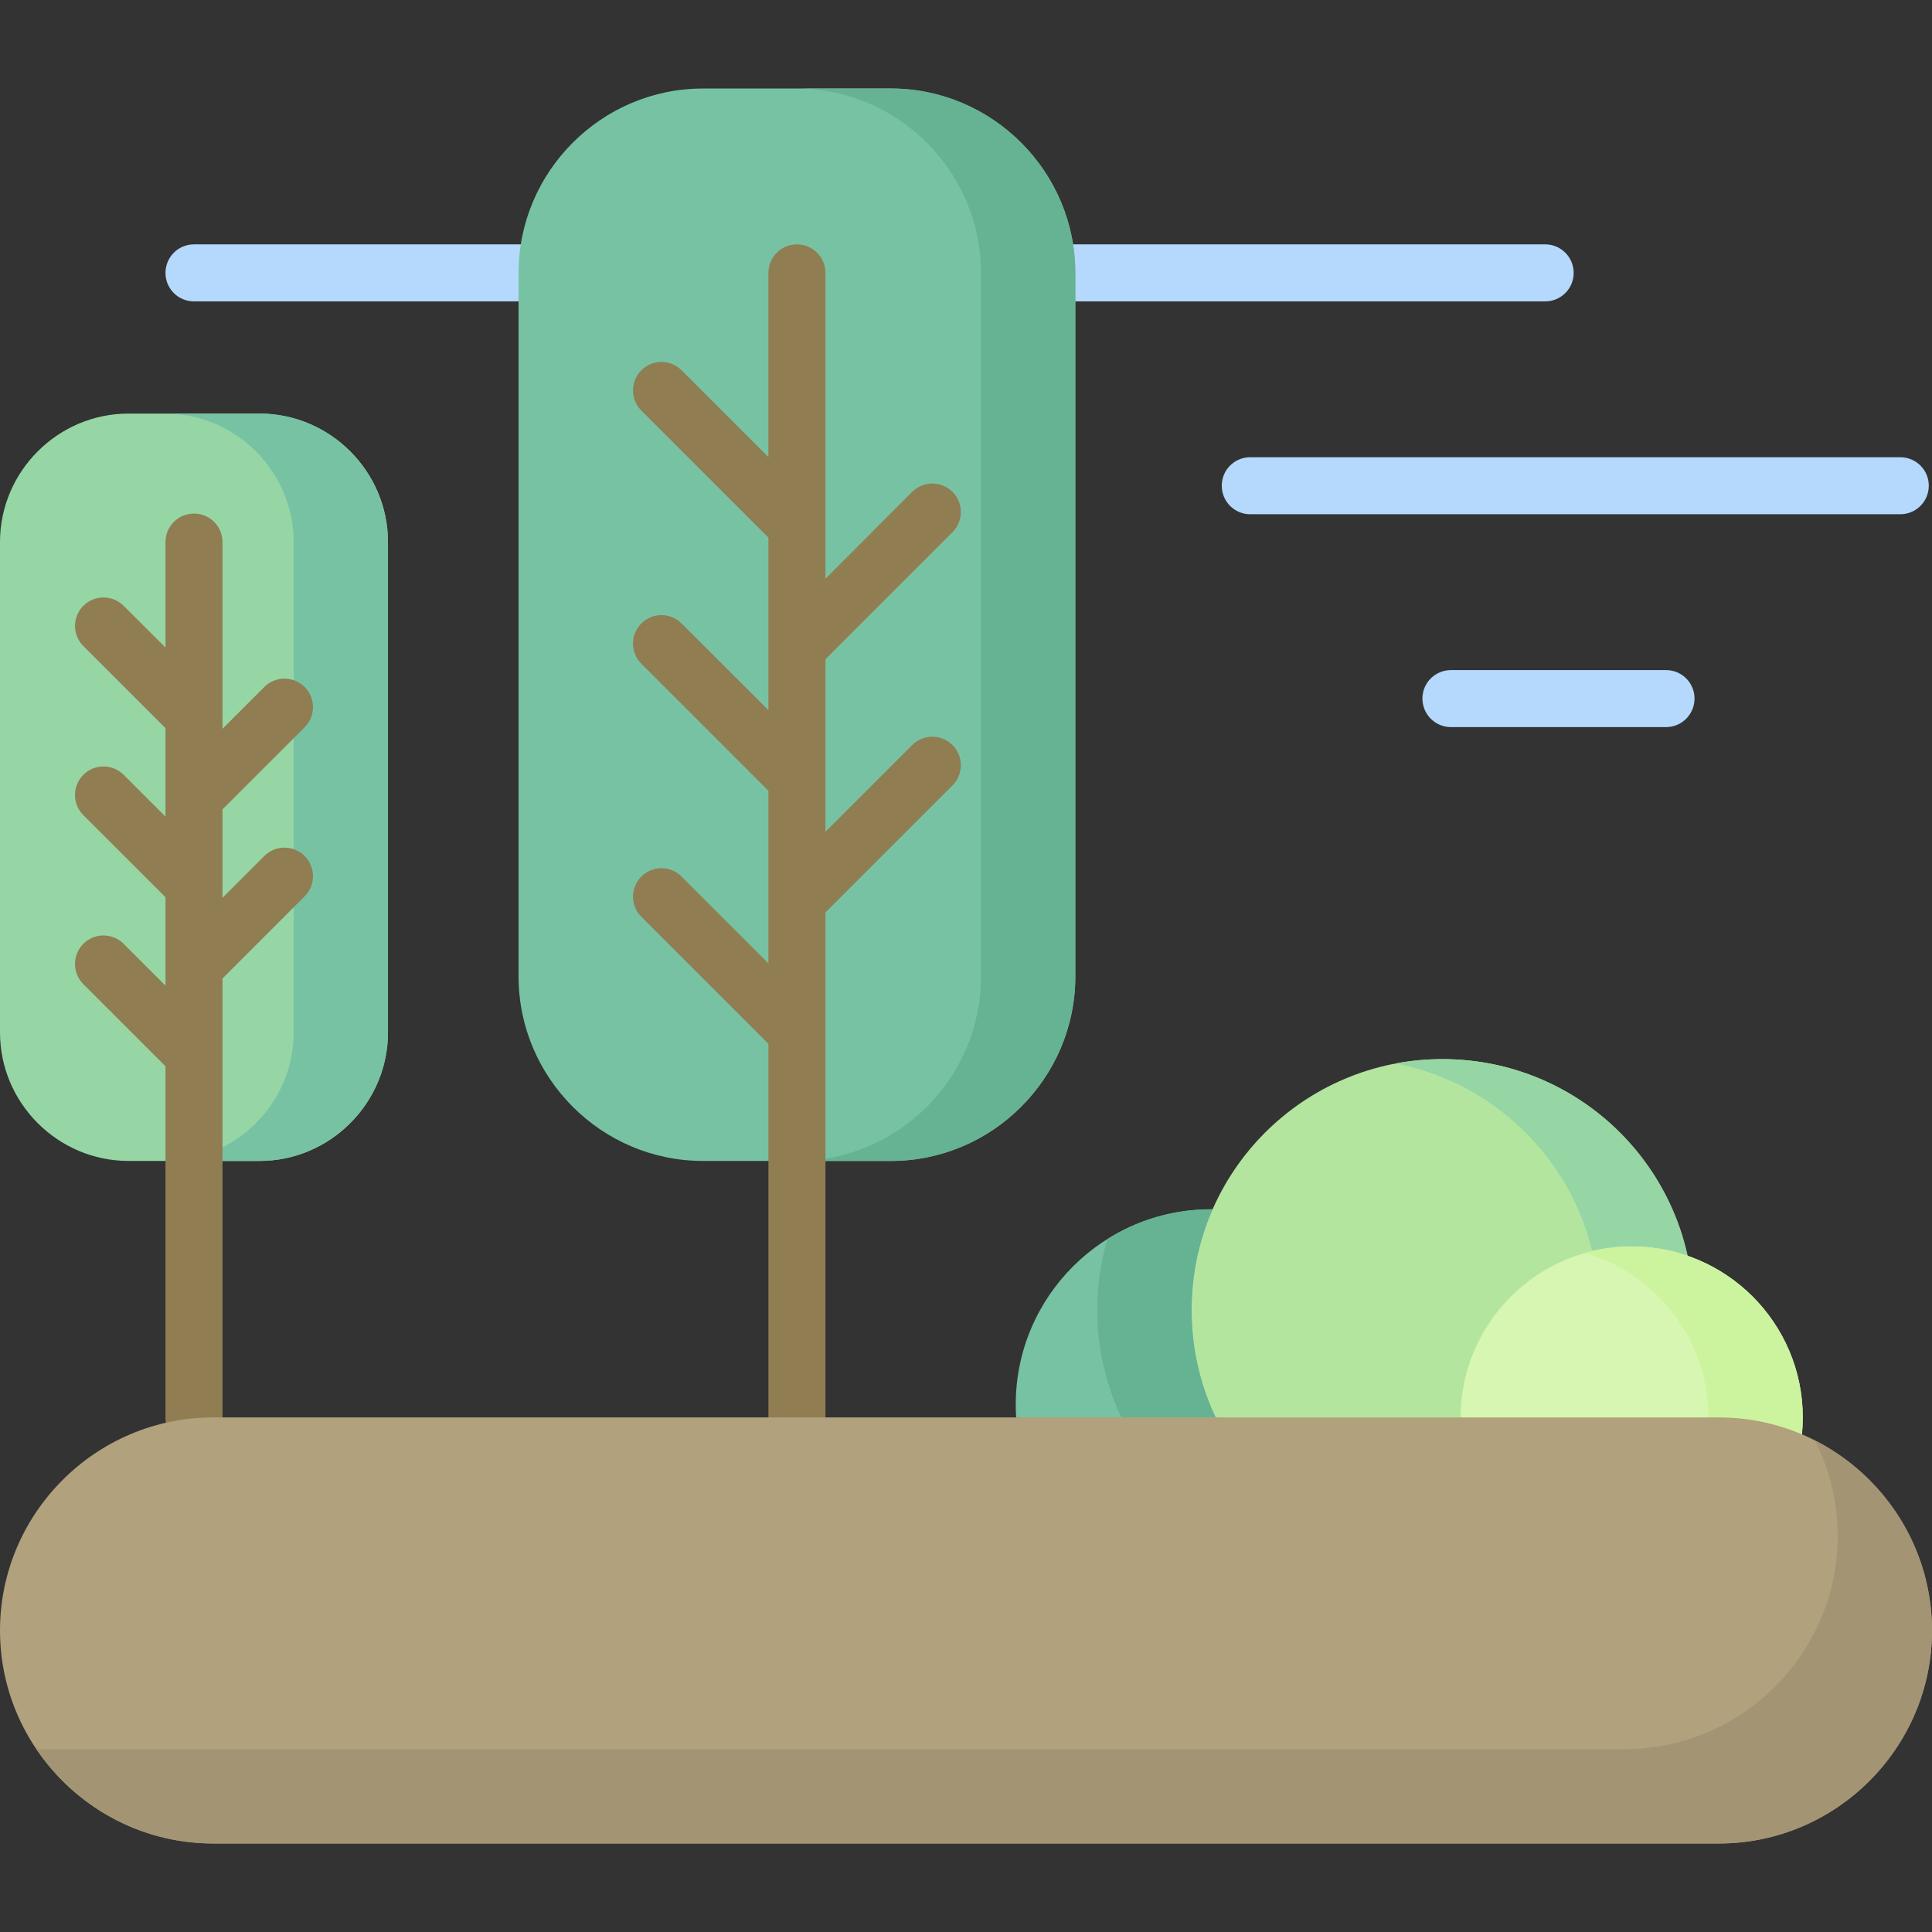 <svg id="Capa_1" enable-background="new 0 0 512 512" height="512" viewBox="0 0 512 512" width="512" xmlns="http://www.w3.org/2000/svg"><rect x="0" y="0" width="512" height="512" fill="#333333" stroke="none"/><g><path d="m51.394 79.869c-4.167 0-7.54-3.373-7.54-7.54 0-4.195 3.373-7.568 7.54-7.568h358.104c4.167 0 7.54 3.373 7.54 7.568 0 4.167-3.373 7.54-7.54 7.54zm333.13 112.819c-4.195 0-7.569-3.4-7.569-7.568 0-4.166 3.374-7.539 7.569-7.539h57.005c4.167 0 7.54 3.373 7.54 7.539 0 4.168-3.373 7.568-7.54 7.568zm-53.207-56.409c-4.167 0-7.54-3.374-7.54-7.569 0-4.167 3.373-7.54 7.54-7.54h172.264c4.195 0 7.568 3.373 7.568 7.54 0 4.195-3.373 7.569-7.568 7.569z" fill="#b4d9fc"/><path clip-rule="evenodd" d="m186.267 23.46h49.834c26.873 0 48.869 21.997 48.869 48.869v186.464c0 26.871-21.996 48.868-48.869 48.868h-49.834c-26.844 0-48.841-21.997-48.841-48.868v-186.464c0-26.872 21.997-48.869 48.841-48.869z" fill="#78c2a4" fill-rule="evenodd"/><path clip-rule="evenodd" d="m211.099 23.46h25.002c26.873 0 48.869 21.997 48.869 48.869v186.464c0 26.871-21.996 48.868-48.869 48.868h-25.002c26.873 0 48.87-21.997 48.87-48.868v-186.464c0-26.872-21.997-48.869-48.87-48.869z" fill="#66b394" fill-rule="evenodd"/><path clip-rule="evenodd" d="m34.044 109.604h34.726c18.709 0 34.044 15.335 34.044 34.044v129.969c0 18.709-15.335 34.044-34.044 34.044h-34.726c-18.708 0-34.044-15.335-34.044-34.044v-129.969c0-18.709 15.336-34.044 34.044-34.044z" fill="#95d6a4" fill-rule="evenodd"/><path clip-rule="evenodd" d="m68.77 307.661c18.709 0 34.044-15.335 34.044-34.044v-129.969c0-18.709-15.335-34.044-34.044-34.044h-25.001c18.708 0 34.044 15.335 34.044 34.044v129.969c0 18.709-15.336 34.044-34.044 34.044z" fill="#78c2a4" fill-rule="evenodd"/><path d="m43.854 143.648c0-4.166 3.373-7.54 7.54-7.54 4.195 0 7.568 3.374 7.568 7.54v49.493l11.083-11.083c2.948-2.948 7.711-2.948 10.688 0 2.947 2.947 2.947 7.738 0 10.686l-21.771 21.742v23.443l11.083-11.084c2.948-2.948 7.711-2.948 10.688 0 2.947 2.947 2.947 7.738 0 10.686l-21.771 21.771v116.334c0 4.166-3.373 7.539-7.568 7.539-4.167 0-7.54-3.373-7.54-7.539v-93.062l-21.771-21.77c-2.948-2.948-2.948-7.738 0-10.686s7.738-2.948 10.687 0l11.085 11.083v-23.442l-21.771-21.741c-2.948-2.948-2.948-7.738 0-10.688 2.948-2.947 7.738-2.947 10.687 0l11.085 11.084v-23.442l-21.771-21.77c-2.948-2.947-2.948-7.71 0-10.658 2.948-2.947 7.738-2.947 10.687 0l11.085 11.055v-27.951z" fill="#917d52"/><path d="m203.644 72.329c0-4.195 3.373-7.568 7.54-7.568 4.168 0 7.569 3.373 7.569 7.568v81.042l22.989-23.018c2.947-2.947 7.738-2.947 10.686 0 2.948 2.949 2.948 7.739 0 10.688l-33.676 33.676v45.723l22.989-22.989c2.947-2.948 7.738-2.948 10.686 0s2.948 7.739 0 10.687l-33.676 33.676v133.824c0 4.166-3.401 7.539-7.569 7.539-4.167 0-7.54-3.373-7.54-7.539v-98.988l-33.676-33.676c-2.948-2.947-2.948-7.738 0-10.686 2.947-2.948 7.71-2.948 10.658 0l23.018 22.989v-45.695l-33.676-33.676c-2.948-2.976-2.948-7.738 0-10.686 2.947-2.948 7.71-2.948 10.658 0l23.018 22.988v-45.723l-33.676-33.676c-2.948-2.947-2.948-7.738 0-10.687 2.947-2.948 7.71-2.948 10.658 0l23.018 23.018v-48.811z" fill="#917d52"/><g clip-rule="evenodd" fill-rule="evenodd"><path d="m320.942 320.474c28.602 0 51.789 23.159 51.789 51.761 0 1.134-.057 2.268-.113 3.402l-53.915 4.762-49.408-4.762c-.086-1.135-.113-2.268-.113-3.402 0-28.602 23.186-51.761 51.76-51.761z" fill="#78c2a4"/><path d="m382.285 280.676c36.737 0 66.501 29.764 66.501 66.5 0 10.177-2.296 19.843-6.378 28.461l-58.961 6.264-61.286-6.264c-4.081-8.618-6.377-18.284-6.377-28.461 0-36.736 29.764-66.5 66.501-66.5z" fill="#b3e59f"/><path d="m382.285 280.676c36.737 0 66.501 29.764 66.501 66.5 0 10.177-2.296 19.843-6.378 28.461h-25.002c4.082-8.618 6.379-18.284 6.379-28.461 0-32.456-23.244-59.471-54.001-65.338 4.053-.766 8.22-1.162 12.501-1.162z" fill="#95d6a4"/><path d="m432.431 420.962c24.973 0 45.326-20.353 45.326-45.325 0-24.974-20.354-45.326-45.326-45.326-24.974 0-45.354 20.353-45.354 45.326-.001 24.972 20.38 45.325 45.354 45.325z" fill="#d6f6b2"/><path d="m432.431 330.31c25.029 0 45.326 20.295 45.326 45.326 0 25.029-20.297 45.325-45.326 45.325-4.337 0-8.532-.595-12.501-1.73 18.964-5.441 32.825-22.903 32.825-43.596s-13.861-38.154-32.825-43.598c3.968-1.132 8.164-1.727 12.501-1.727z" fill="#ccf49f"/><path d="m297.16 375.637h25.001c-4.081-8.618-6.377-18.284-6.377-28.461 0-9.496 1.983-18.538 5.584-26.702-.142 0-.283 0-.426 0-10.091 0-19.502 2.892-27.469 7.88-1.757 5.953-2.692 12.275-2.692 18.822 0 10.177 2.296 19.843 6.379 28.461z" fill="#66b394"/><path d="m56.468 488.54h399.092c31.041 0 56.44-25.398 56.44-56.438 0-31.066-25.398-56.465-56.44-56.465h-399.092c-31.07 0-56.468 25.398-56.468 56.465 0 31.04 25.398 56.438 56.468 56.438z" fill="#b2a17d"/><path d="m430.56 463.539h-420.922c10.177 15.051 27.383 25.001 46.83 25.001h399.092c31.041 0 56.44-25.398 56.44-56.438 0-21.939-12.671-41.073-31.067-50.4 3.883 7.653 6.065 16.271 6.065 25.398 0 31.041-25.399 56.439-56.438 56.439z" fill="#a39474"/></g></g></svg>
